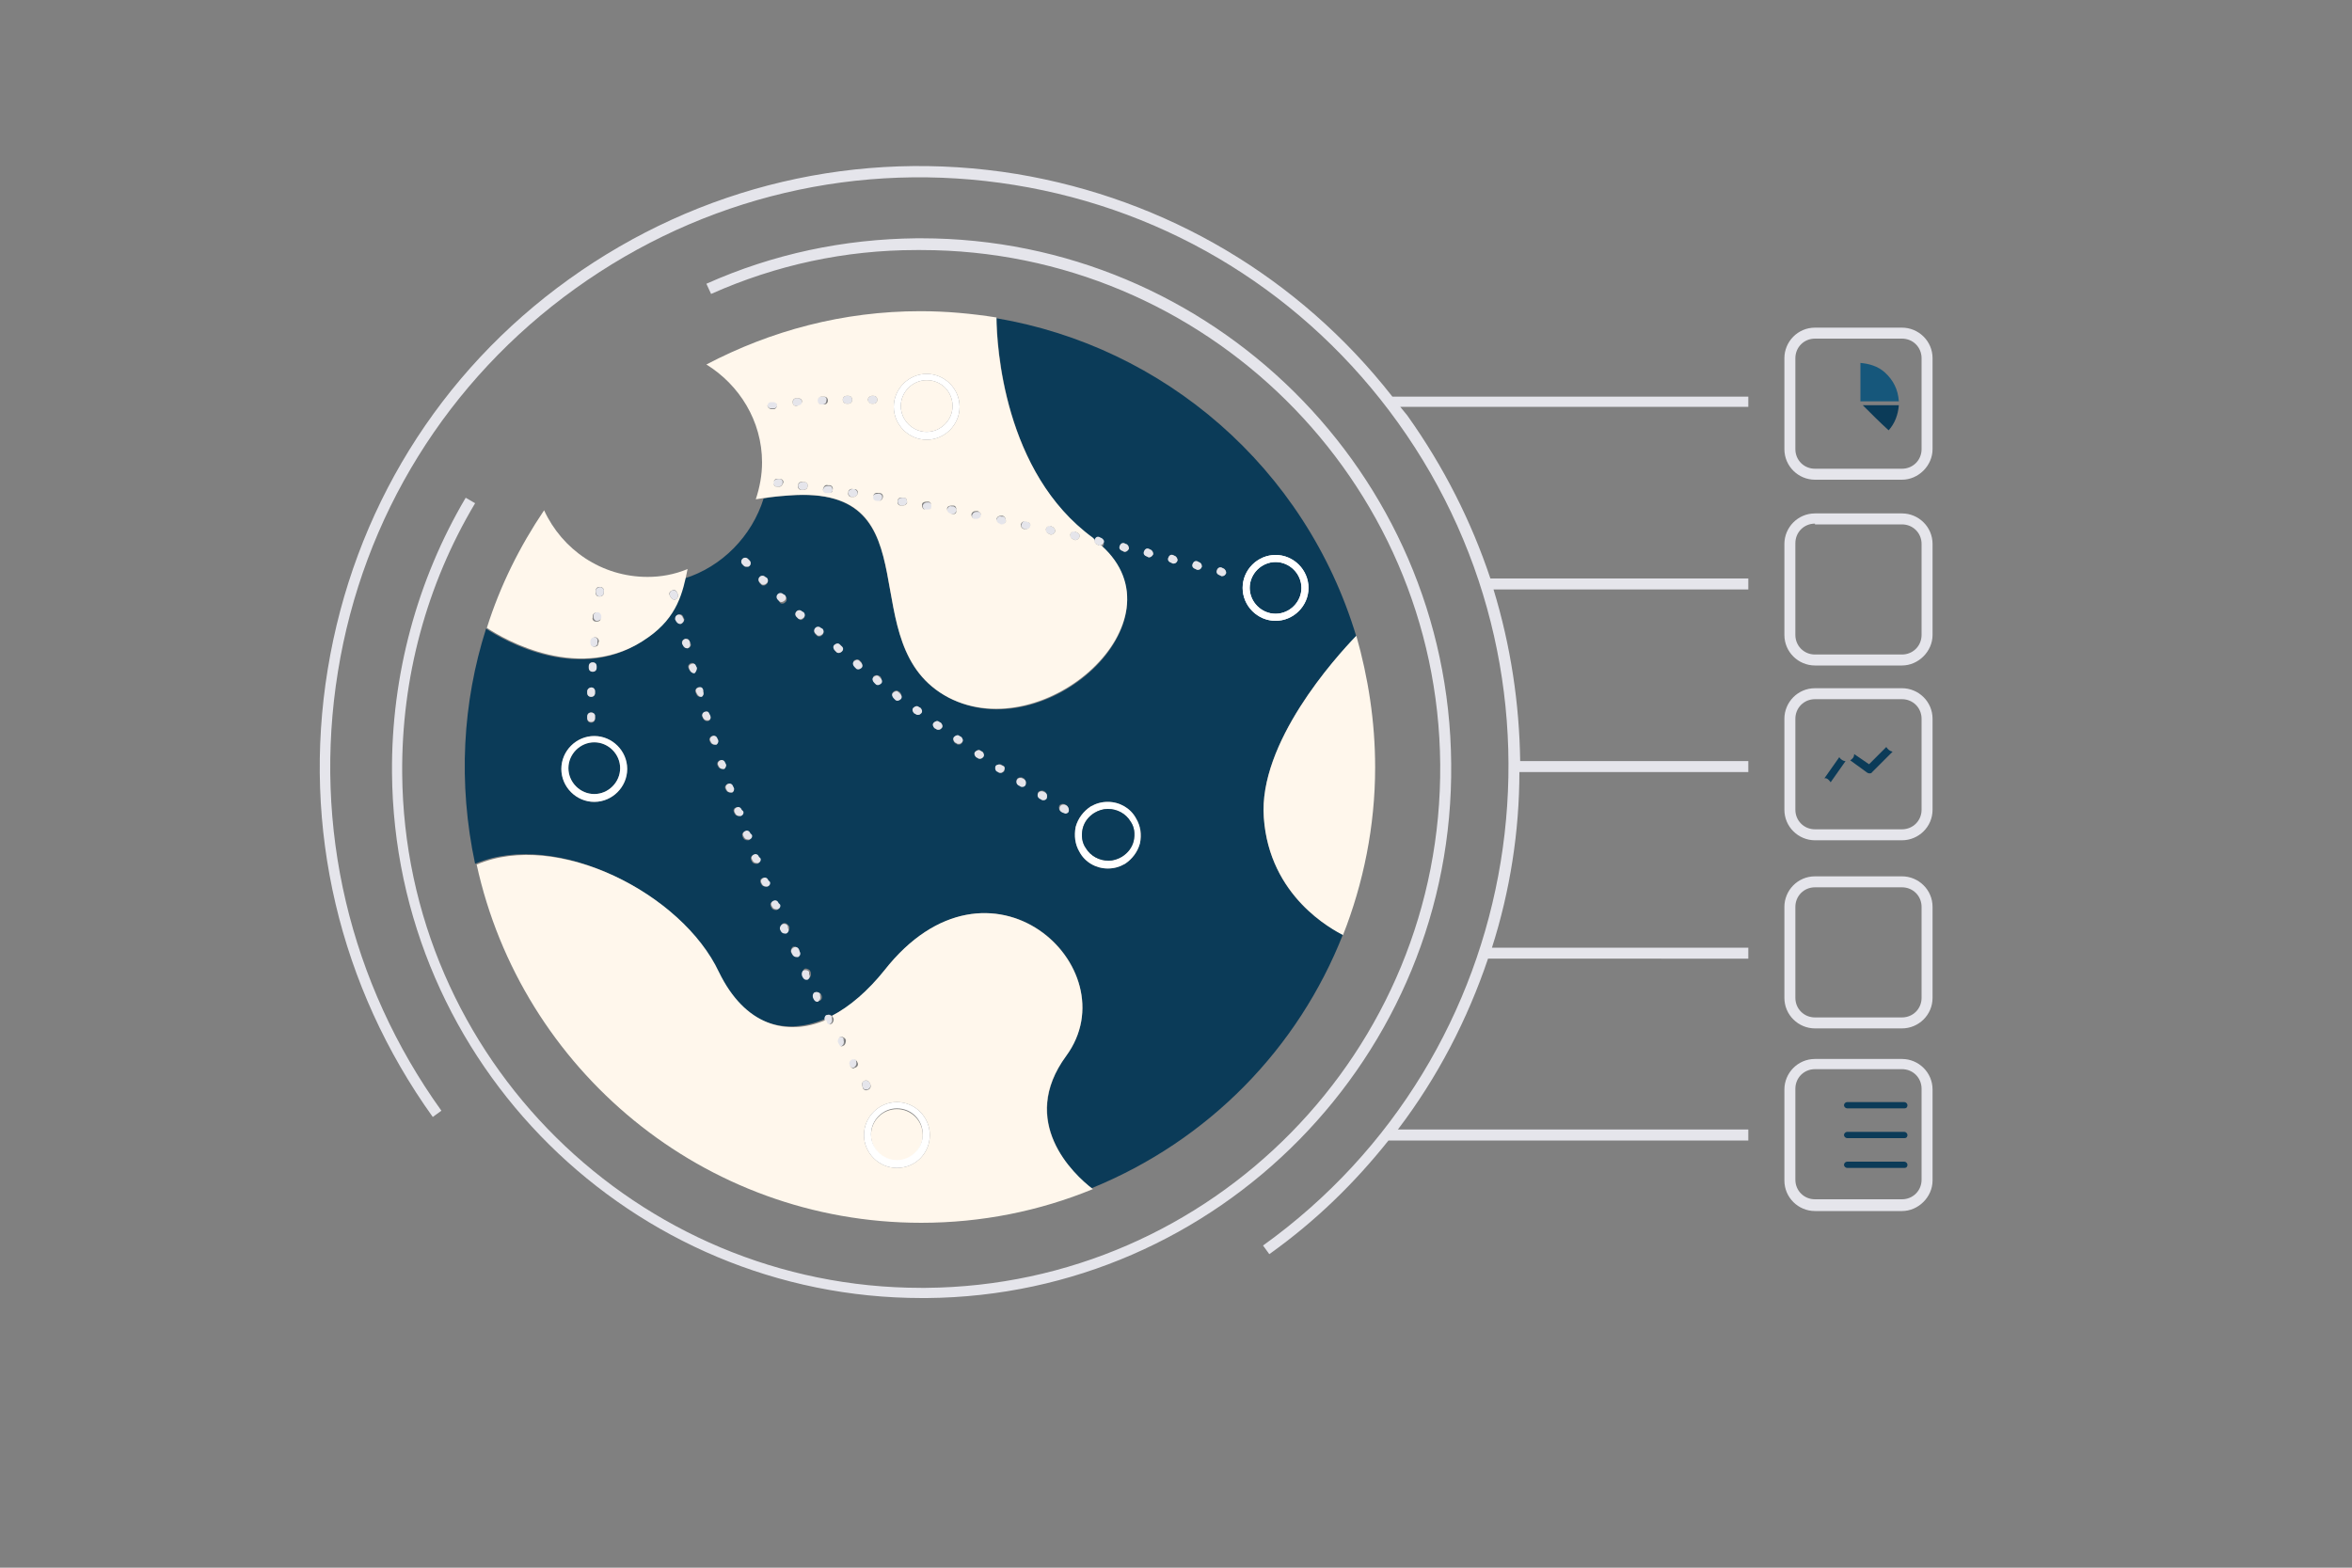 <?xml version="1.0" encoding="utf-8"?>
<!-- Generator: Adobe Illustrator 18.1.1, SVG Export Plug-In . SVG Version: 6.00 Build 0)  -->
<!DOCTYPE svg PUBLIC "-//W3C//DTD SVG 1.1//EN" "http://www.w3.org/Graphics/SVG/1.1/DTD/svg11.dtd">
<svg version="1.1" id="Validation_x5F_Check" xmlns="http://www.w3.org/2000/svg" xmlns:xlink="http://www.w3.org/1999/xlink"
	 x="0px" y="0px" width="300px" height="200px" viewBox="0 0 300 200" enable-background="new 0 0 300 200" xml:space="preserve">
<rect x="0" y="0" width="300" height="200" fill="#808080" stroke="none"/>
<path fill="#0B3B58" d="M161.2,104.3c-0.7-9.5,9-20.3,11.8-23.1c-6.5-21.6-24.6-37-45.9-40.6c0.1,3.5,0.9,19.7,12.4,28.2
	c0.1,0.1,0.1,0.1,0.2,0.2c0.1-0.2,0.3-0.3,0.5-0.3l0.2,0.1c0.3,0.1,0.4,0.3,0.4,0.6c0,0.2-0.1,0.3-0.3,0.3
	c10.7,9.6-7.2,25.8-19.5,19.3c-12.7-6.6-1.5-27.1-20.3-25.8c-1.2,0.1-2.3,0.2-3.3,0.4c-1.5,4.8-5.3,8.7-10.1,10.2
	c-0.6,2.6-1.5,5.3-4.8,7.6c-8.4,6.1-18.4,0.2-20.5-1.2c-3,9.4-3.6,19.7-1.4,30c10.3-4.4,26.2,3.7,30.9,13.7
	c3.2,6.8,8.5,8.3,13.7,6.1c0-0.2,0.1-0.4,0.3-0.5c0.2-0.1,0.4-0.1,0.6,0.1c2.4-1.2,4.7-3.2,6.7-5.8c13.5-17.1,31.4-0.3,23.2,10.9
	c-6.1,8.4,0.9,15.1,3.2,16.9c15-6.1,26.4-17.9,32.1-32.4C169.9,118.6,161.9,114.4,161.2,104.3z M75.1,85c0-0.3,0.2-0.5,0.5-0.5
	c0.3,0,0.5,0.2,0.5,0.5l0,0.2c0,0.3-0.2,0.5-0.5,0.5c0,0,0,0,0,0c-0.3,0-0.5-0.2-0.5-0.5L75.1,85z M74.9,88.2c0-0.3,0.3-0.5,0.5-0.5
	c0.3,0,0.5,0.2,0.5,0.5l0,0.2c0,0.3-0.2,0.5-0.5,0.5c0,0,0,0,0,0c-0.3,0-0.5-0.2-0.5-0.5L74.9,88.2z M75.4,90.9
	c0.3,0,0.5,0.2,0.5,0.5l0,0.3c0,0.3-0.2,0.5-0.5,0.5c0,0,0,0,0,0c-0.3,0-0.5-0.2-0.5-0.5l0-0.2C74.9,91.1,75.1,90.9,75.4,90.9z
	 M75.8,102.3c-2.3,0-4.2-1.9-4.2-4.2s1.9-4.2,4.2-4.2s4.2,1.9,4.2,4.2S78.1,102.3,75.8,102.3z M96.9,73.6c0.2-0.2,0.5-0.2,0.7,0
	l0.2,0.2c0.2,0.2,0.2,0.5,0,0.7c-0.1,0.1-0.2,0.2-0.4,0.2c-0.1,0-0.2,0-0.3-0.1l-0.2-0.2C96.7,74.1,96.7,73.8,96.9,73.6z M94.7,71.3
	c0.2-0.2,0.5-0.2,0.7,0l0.2,0.2c0.2,0.2,0.2,0.5,0,0.7c-0.1,0.1-0.2,0.1-0.3,0.1c-0.1,0-0.3,0-0.4-0.1L94.7,72
	C94.5,71.8,94.5,71.5,94.7,71.3z M86.9,79.6c0,0-0.1,0-0.1,0c-0.2,0-0.4-0.2-0.5-0.4L86.2,79c-0.1-0.3,0.1-0.5,0.4-0.6
	c0.3-0.1,0.5,0.1,0.6,0.4l0.1,0.2C87.3,79.2,87.1,79.5,86.9,79.6z M87.6,82.7c-0.2,0-0.4-0.1-0.5-0.4L87,82.1
	c-0.1-0.3,0.1-0.5,0.4-0.6c0.3-0.1,0.5,0.1,0.6,0.4l0.1,0.2c0.1,0.3-0.1,0.5-0.3,0.6C87.6,82.7,87.6,82.7,87.6,82.7z M88.5,85.8
	c0,0-0.1,0-0.1,0c-0.2,0-0.4-0.1-0.5-0.4l-0.1-0.2c-0.1-0.3,0.1-0.5,0.3-0.6c0.3-0.1,0.5,0.1,0.6,0.3l0.1,0.2
	C88.9,85.4,88.8,85.7,88.5,85.8z M89.4,88.9c0,0-0.1,0-0.1,0c-0.2,0-0.4-0.1-0.5-0.4l-0.1-0.2c-0.1-0.3,0.1-0.5,0.3-0.6
	c0.3-0.1,0.5,0.1,0.6,0.3l0.1,0.2C89.8,88.5,89.7,88.8,89.4,88.9z M90.3,92c0,0-0.1,0-0.1,0c-0.2,0-0.4-0.1-0.5-0.3l-0.1-0.2
	c-0.1-0.3,0.1-0.5,0.3-0.6c0.3-0.1,0.5,0.1,0.6,0.3l0.1,0.2C90.7,91.6,90.6,91.9,90.3,92z M91.3,95c-0.1,0-0.1,0-0.2,0
	c-0.2,0-0.4-0.1-0.5-0.3l-0.1-0.2c-0.1-0.3,0.1-0.5,0.3-0.6c0.3-0.1,0.5,0.1,0.6,0.3l0.1,0.2C91.7,94.7,91.5,94.9,91.3,95z
	 M92.3,98.1c-0.1,0-0.1,0-0.2,0c-0.2,0-0.4-0.1-0.5-0.3l-0.1-0.2c-0.1-0.3,0.1-0.5,0.3-0.6c0.3-0.1,0.5,0.1,0.6,0.3l0.1,0.2
	C92.7,97.7,92.5,98,92.3,98.1z M93.3,101.1c-0.1,0-0.1,0-0.2,0c-0.2,0-0.4-0.1-0.5-0.3l-0.1-0.2c-0.1-0.3,0.1-0.5,0.3-0.6
	c0.3-0.1,0.5,0.1,0.6,0.3l0.1,0.2C93.7,100.7,93.6,101,93.3,101.1z M94.4,104.1c-0.1,0-0.1,0-0.2,0c-0.2,0-0.4-0.1-0.5-0.3l-0.1-0.2
	c-0.1-0.3,0-0.5,0.3-0.6c0.3-0.1,0.5,0,0.6,0.3l0.1,0.2C94.8,103.8,94.6,104.1,94.4,104.1z M95.5,107.2c-0.1,0-0.1,0-0.2,0
	c-0.2,0-0.4-0.1-0.5-0.3l-0.1-0.2c-0.1-0.3,0-0.5,0.3-0.6c0.3-0.1,0.5,0,0.6,0.3l0.1,0.2C95.9,106.8,95.7,107.1,95.5,107.2z
	 M96.6,110.2c-0.1,0-0.1,0-0.2,0c-0.2,0-0.4-0.1-0.5-0.3l-0.1-0.2c-0.1-0.3,0-0.5,0.3-0.6c0.3-0.1,0.5,0,0.6,0.3l0.1,0.2
	C97,109.8,96.9,110.1,96.6,110.2z M97.8,113.1c-0.1,0-0.1,0-0.2,0c-0.2,0-0.4-0.1-0.5-0.3l-0.1-0.2c-0.1-0.3,0-0.5,0.3-0.6
	c0.3-0.1,0.5,0,0.6,0.3l0.1,0.2C98.2,112.7,98.1,113,97.8,113.1z M99.1,116.1c-0.1,0-0.1,0-0.2,0c-0.2,0-0.4-0.1-0.5-0.3l-0.1-0.2
	c-0.1-0.3,0-0.5,0.3-0.6c0.2-0.1,0.5,0,0.6,0.3l0.1,0.2C99.5,115.7,99.3,116,99.1,116.1z M99.3,76.6c-0.2-0.2-0.2-0.5,0-0.7
	c0.2-0.2,0.5-0.2,0.7,0l0.2,0.2c0.2,0.2,0.2,0.5,0,0.7c-0.1,0.1-0.2,0.2-0.4,0.2c-0.1,0-0.2,0-0.3-0.1L99.3,76.6z M100.4,119
	c-0.1,0-0.1,0-0.2,0c-0.2,0-0.4-0.1-0.5-0.3l-0.1-0.2c-0.1-0.2,0-0.5,0.3-0.7c0.2-0.1,0.5,0,0.7,0.3l0.1,0.2
	C100.7,118.6,100.6,118.9,100.4,119z M101.7,122c-0.1,0-0.1,0-0.2,0c-0.2,0-0.4-0.1-0.5-0.3l-0.1-0.2c-0.1-0.2,0-0.5,0.2-0.7
	c0.2-0.1,0.5,0,0.7,0.2l0.1,0.2C102.1,121.5,102,121.8,101.7,122z M101.8,78.9l-0.2-0.2c-0.2-0.2-0.2-0.5,0-0.7
	c0.2-0.2,0.5-0.2,0.7,0l0.2,0.2c0.2,0.2,0.2,0.5,0,0.7c-0.1,0.1-0.2,0.2-0.4,0.2C102,79,101.9,79,101.8,78.9z M103.1,124.8
	c-0.1,0-0.1,0-0.2,0c-0.2,0-0.4-0.1-0.4-0.3l-0.1-0.2c-0.1-0.2,0-0.5,0.2-0.7c0.2-0.1,0.5,0,0.7,0.2l0.1,0.2
	C103.5,124.4,103.4,124.7,103.1,124.8z M104.5,127.7c-0.1,0-0.1,0.1-0.2,0.1c-0.2,0-0.4-0.1-0.4-0.3l-0.1-0.2
	c-0.1-0.2,0-0.5,0.2-0.7c0.2-0.1,0.5,0,0.7,0.2l0.1,0.2C104.9,127.3,104.8,127.6,104.5,127.7z M104.9,81c-0.1,0.1-0.2,0.2-0.4,0.2
	c-0.1,0-0.2,0-0.3-0.1l-0.2-0.2c-0.2-0.2-0.2-0.5,0-0.7c0.2-0.2,0.5-0.2,0.7,0l0.2,0.2C105.1,80.5,105.1,80.8,104.9,81z M107.4,83.1
	c-0.1,0.1-0.2,0.2-0.4,0.2c-0.1,0-0.2,0-0.3-0.1l-0.2-0.2c-0.2-0.2-0.2-0.5-0.1-0.7c0.2-0.2,0.5-0.2,0.7-0.1l0.2,0.2
	C107.5,82.6,107.5,82.9,107.4,83.1z M109.9,85.1c-0.1,0.1-0.2,0.2-0.4,0.2c-0.1,0-0.2,0-0.3-0.1L109,85c-0.2-0.2-0.2-0.5-0.1-0.7
	c0.2-0.2,0.5-0.2,0.7-0.1l0.2,0.2C110,84.6,110,84.9,109.9,85.1z M112.4,87.1c-0.1,0.1-0.2,0.2-0.4,0.2c-0.1,0-0.2,0-0.3-0.1
	l-0.2-0.2c-0.2-0.2-0.2-0.5-0.1-0.7c0.2-0.2,0.5-0.2,0.7-0.1l0.2,0.1C112.5,86.6,112.5,86.9,112.4,87.1z M114.9,89.1
	c-0.1,0.1-0.2,0.2-0.4,0.2c-0.1,0-0.2,0-0.3-0.1L114,89c-0.2-0.2-0.3-0.5-0.1-0.7c0.2-0.2,0.5-0.3,0.7-0.1l0.2,0.1
	C115,88.6,115.1,88.9,114.9,89.1z M117.5,91c-0.1,0.1-0.2,0.2-0.4,0.2c-0.1,0-0.2,0-0.3-0.1l-0.2-0.1c-0.2-0.2-0.3-0.5-0.1-0.7
	c0.2-0.2,0.5-0.3,0.7-0.1l0.2,0.1C117.6,90.5,117.7,90.8,117.5,91z M120.1,92.9c-0.1,0.1-0.2,0.2-0.4,0.2c-0.1,0-0.2,0-0.3-0.1
	l-0.2-0.1c-0.2-0.2-0.3-0.5-0.1-0.7s0.5-0.3,0.7-0.1l0.2,0.1C120.2,92.4,120.3,92.7,120.1,92.9z M122.7,94.8
	c-0.1,0.1-0.2,0.2-0.4,0.2c-0.1,0-0.2,0-0.3-0.1l-0.2-0.1c-0.2-0.2-0.3-0.5-0.1-0.7c0.2-0.2,0.5-0.3,0.7-0.1l0.2,0.1
	C122.8,94.2,122.9,94.5,122.7,94.8z M125.4,96.6c-0.1,0.1-0.3,0.2-0.4,0.2c-0.1,0-0.2,0-0.3-0.1l-0.2-0.1c-0.2-0.2-0.3-0.5-0.1-0.7
	c0.2-0.2,0.5-0.3,0.7-0.1l0.2,0.1C125.5,96,125.5,96.4,125.4,96.6z M128.1,98.4c-0.1,0.1-0.3,0.2-0.4,0.2c-0.1,0-0.2,0-0.3-0.1
	l-0.2-0.1c-0.2-0.2-0.3-0.5-0.1-0.7c0.2-0.2,0.5-0.3,0.7-0.1l0.2,0.1C128.2,97.8,128.2,98.1,128.1,98.4z M130.8,100.1
	c-0.1,0.1-0.3,0.2-0.4,0.2c-0.1,0-0.2,0-0.3-0.1l-0.2-0.1c-0.2-0.1-0.3-0.4-0.2-0.7c0.1-0.2,0.5-0.3,0.7-0.2l0.2,0.1
	C130.9,99.6,130.9,99.9,130.8,100.1z M133.5,101.8c-0.1,0.2-0.3,0.2-0.4,0.2c-0.1,0-0.2,0-0.3-0.1l-0.2-0.1
	c-0.2-0.1-0.3-0.4-0.2-0.7c0.1-0.2,0.5-0.3,0.7-0.2l0.2,0.1C133.6,101.3,133.6,101.6,133.5,101.8z M143.5,70.4c0,0-0.1,0-0.1,0
	l-0.2-0.1c-0.3-0.1-0.4-0.3-0.4-0.6c0.1-0.3,0.3-0.4,0.6-0.4l0.2,0.1c0.3,0.1,0.4,0.3,0.4,0.6C143.9,70.2,143.7,70.4,143.5,70.4z
	 M136.2,103.5c-0.1,0.2-0.3,0.2-0.4,0.2c-0.1,0-0.2,0-0.3-0.1l-0.2-0.1c-0.2-0.1-0.3-0.4-0.2-0.7c0.1-0.2,0.4-0.3,0.7-0.2l0.2,0.1
	C136.3,103,136.4,103.3,136.2,103.5z M145.4,107.6c-0.3,1.1-1,2-1.9,2.6c-0.7,0.4-1.4,0.6-2.2,0.6c-1.5,0-2.9-0.8-3.6-2.1
	c-0.6-1-0.7-2.1-0.5-3.2c0.3-1.1,1-2,1.9-2.6c0.7-0.4,1.4-0.6,2.2-0.6c1.5,0,2.9,0.8,3.6,2.1C145.5,105.4,145.7,106.5,145.4,107.6z
	 M147.1,70.7c-0.1,0.2-0.3,0.4-0.5,0.4c0,0-0.1,0-0.1,0l-0.2-0.1c-0.3-0.1-0.4-0.3-0.4-0.6c0.1-0.3,0.3-0.4,0.6-0.4l0.2,0.1
	C147,70.2,147.1,70.5,147.1,70.7z M150.2,71.5c-0.1,0.2-0.3,0.4-0.5,0.4c0,0-0.1,0-0.1,0l-0.2-0.1c-0.3-0.1-0.4-0.3-0.4-0.6
	c0.1-0.3,0.3-0.4,0.6-0.4l0.2,0.1C150.1,71,150.2,71.3,150.2,71.5z M153.3,72.3c-0.1,0.2-0.3,0.4-0.5,0.4c0,0-0.1,0-0.1,0l-0.2-0.1
	c-0.3-0.1-0.4-0.3-0.4-0.6c0.1-0.3,0.3-0.4,0.6-0.4l0.2,0.1C153.2,71.8,153.3,72,153.3,72.3z M156.4,73.1c-0.1,0.2-0.3,0.4-0.5,0.4
	c0,0-0.1,0-0.1,0l-0.2-0.1c-0.3-0.1-0.4-0.3-0.4-0.6s0.3-0.4,0.6-0.4l0.2,0.1C156.3,72.6,156.4,72.9,156.4,73.1z"/>
<path fill="#FFF7EC" d="M82.6,73.6c-5.9,0-10.9-3.5-13.2-8.5c-3.1,4.6-5.6,9.6-7.3,15c2.1,1.4,12.1,7.3,20.6,1.2
	c3.7-2.6,4.4-5.7,5-8.7C86,73.3,84.3,73.6,82.6,73.6z M76.3,82.1c0,0.3-0.2,0.4-0.5,0.4c0,0,0,0,0,0c-0.3,0-0.5-0.3-0.4-0.5l0-0.2
	c0-0.3,0.3-0.5,0.5-0.5c0.3,0,0.5,0.3,0.5,0.5L76.3,82.1z M76.6,78.9c0,0.3-0.2,0.4-0.5,0.4c0,0,0,0-0.1,0c-0.3,0-0.5-0.3-0.4-0.5
	l0-0.2c0-0.3,0.3-0.5,0.5-0.4c0.3,0,0.5,0.3,0.4,0.5L76.6,78.9z M77,75.7c0,0.2-0.2,0.4-0.5,0.4c0,0,0,0-0.1,0
	c-0.3,0-0.5-0.3-0.4-0.6l0-0.2c0-0.3,0.3-0.5,0.6-0.4c0.3,0,0.5,0.3,0.4,0.6L77,75.7z M86.1,76.5c0,0-0.1,0-0.1,0
	c-0.2,0-0.4-0.2-0.5-0.4l-0.1-0.2c-0.1-0.3,0.1-0.5,0.4-0.6c0.3-0.1,0.5,0.1,0.6,0.4l0.1,0.2C86.5,76.1,86.4,76.4,86.1,76.5z"/>
<path fill="#0B3B58" d="M75.8,94.7c-1.8,0-3.3,1.5-3.3,3.3s1.5,3.3,3.3,3.3s3.3-1.5,3.3-3.3S77.6,94.7,75.8,94.7z"/>
<path fill="#FFF7EC" d="M173,81.1c-2.7,2.8-12.5,13.7-11.8,23.2c0.7,10.1,8.8,14.3,10.1,15c2.6-6.6,4.1-13.9,4.1-21.4
	C175.4,92,174.5,86.4,173,81.1z"/>
<path fill="#E5E5EB" d="M242.6,84.9h-11.1c-2.1,0-3.9-1.7-3.9-3.9V69.4c0-2.1,1.7-3.9,3.9-3.9h11.1c2.1,0,3.9,1.7,3.9,3.9V81
	C246.5,83.1,244.7,84.9,242.6,84.9z M231.5,66.8c-1.4,0-2.5,1.1-2.5,2.5V81c0,1.4,1.1,2.5,2.5,2.5h11.1c1.4,0,2.5-1.1,2.5-2.5V69.4
	c0-1.4-1.1-2.5-2.5-2.5H231.5z"/>
<path fill="#E5E5EB" d="M242.6,131.2h-11.1c-2.1,0-3.9-1.7-3.9-3.9v-11.6c0-2.1,1.7-3.9,3.9-3.9h11.1c2.1,0,3.9,1.7,3.9,3.9v11.6
	C246.5,129.5,244.7,131.2,242.6,131.2z M231.5,113.2c-1.4,0-2.5,1.1-2.5,2.5v11.6c0,1.4,1.1,2.5,2.5,2.5h11.1c1.4,0,2.5-1.1,2.5-2.5
	v-11.6c0-1.4-1.1-2.5-2.5-2.5H231.5z"/>
<path fill="#E5E5EB" d="M242.6,61.2h-11.1c-2.1,0-3.9-1.7-3.9-3.9V45.7c0-2.1,1.7-3.9,3.9-3.9h11.1c2.1,0,3.9,1.7,3.9,3.9v11.6
	C246.5,59.4,244.7,61.2,242.6,61.2z M231.5,43.2c-1.4,0-2.5,1.1-2.5,2.5v11.6c0,1.4,1.1,2.5,2.5,2.5h11.1c1.4,0,2.5-1.1,2.5-2.5
	V45.7c0-1.4-1.1-2.5-2.5-2.5H231.5z"/>
<path fill="#16577B" d="M242.2,51.2c-1.7,0-3.3,0-4.9,0c0-1.6,0-3.3,0-4.9c1.1,0.1,2.2,0.4,3.1,1.2
	C241.5,48.5,242.1,49.7,242.2,51.2z"/>
<path fill="#0B3B58" d="M237.6,51.7c1.5,0,3,0,4.6,0c-0.1,1.2-0.5,2.3-1.3,3.2C239.8,53.9,238.7,52.8,237.6,51.7z"/>
<path fill="#E5E5EB" d="M242.6,107.2h-11.1c-2.1,0-3.9-1.7-3.9-3.9V91.7c0-2.1,1.7-3.9,3.9-3.9h11.1c2.1,0,3.9,1.7,3.9,3.9v11.6
	C246.5,105.5,244.7,107.2,242.6,107.2z M231.5,89.2c-1.4,0-2.5,1.1-2.5,2.5v11.6c0,1.4,1.1,2.5,2.5,2.5h11.1c1.4,0,2.5-1.1,2.5-2.5
	V91.7c0-1.4-1.1-2.5-2.5-2.5H231.5z"/>
<path fill="#0B3B58" d="M240.6,95.3l-2.2,2.2l-1.9-1.3c0,0.4-0.2,0.6-0.5,0.8l2.2,1.6c0.2,0.1,0.5,0.1,0.6-0.1l2.6-2.6
	C241,95.8,240.8,95.6,240.6,95.3z"/>
<path fill="#E5E5EB" d="M223,50.6h-45.4c-11.9-15.2-28.8-25.2-47.9-28.4c-20.2-3.3-40.5,1.5-57.1,13.4S45.1,65.2,41.8,85.4
	c-3.3,20.2,1.5,40.5,13.4,57.1l1.1-0.8c-11.7-16.3-16.4-36.2-13.2-56s14-37.2,30.3-48.9c16.3-11.7,36.2-16.4,56-13.2
	s37.2,14,48.9,30.3c24.2,33.7,16.5,80.8-17.2,105l0.8,1.1c5.9-4.2,10.9-9.1,15.2-14.5H223v-1.4h-44.7c5.1-6.7,8.9-14.1,11.5-21.8
	H223v-1.4h-32.7c2.3-7.2,3.5-14.8,3.5-22.4H223v-1.4h-29.1c-0.1-7.3-1.2-14.7-3.4-21.9H223v-1.4h-32.9c-2.4-7.2-5.9-14.2-10.6-20.8
	c-0.3-0.4-0.6-0.7-0.9-1.1H223V50.6z"/>
<path fill="#E5E5EB" d="M185.1,97.4c-0.3-37.1-30.6-67-67.6-67c-0.2,0-0.4,0-0.6,0c-9.3,0.1-18.3,2-26.8,5.8l0.6,1.3
	c8.3-3.7,17.1-5.6,26.2-5.6c0.2,0,0.4,0,0.6,0c36.2,0,65.9,29.3,66.2,65.6c0.3,36.5-29.1,66.5-65.6,66.8c-0.2,0-0.4,0-0.6,0
	c-36.2,0-65.9-29.3-66.2-65.6c-0.1-12.2,3.1-24.1,9.3-34.5l-1.2-0.7C53.2,74,49.9,86.2,50,98.6c0.3,37.1,30.6,67,67.6,67
	c0.2,0,0.4,0,0.6,0C155.4,165.3,185.5,134.7,185.1,97.4z"/>
<path fill="#E5E5EB" d="M242.6,154.5h-11.1c-2.1,0-3.9-1.7-3.9-3.9v-11.6c0-2.1,1.7-3.9,3.9-3.9h11.1c2.1,0,3.9,1.7,3.9,3.9v11.6
	C246.5,152.7,244.7,154.5,242.6,154.5z M231.5,136.4c-1.4,0-2.5,1.1-2.5,2.5v11.6c0,1.4,1.1,2.5,2.5,2.5h11.1c1.4,0,2.5-1.1,2.5-2.5
	v-11.6c0-1.4-1.1-2.5-2.5-2.5H231.5z"/>
<path fill="#0B3B58" d="M242.9,145.2h-7.3c-0.2,0-0.4-0.2-0.4-0.4s0.2-0.4,0.4-0.4h7.3c0.2,0,0.4,0.2,0.4,0.4
	S243.2,145.2,242.9,145.2z"/>
<path fill="#0B3B58" d="M242.9,141.4h-7.3c-0.2,0-0.4-0.2-0.4-0.4s0.2-0.4,0.4-0.4h7.3c0.2,0,0.4,0.2,0.4,0.4
	S243.2,141.4,242.9,141.4z"/>
<path fill="#0B3B58" d="M242.9,149h-7.3c-0.2,0-0.4-0.2-0.4-0.4s0.2-0.4,0.4-0.4h7.3c0.2,0,0.4,0.2,0.4,0.4S243.2,149,242.9,149z"/>
<path fill="#FFFFFF" d="M162.7,79.2c-2.3,0-4.2-1.9-4.2-4.2s1.9-4.2,4.2-4.2s4.2,1.9,4.2,4.2S165,79.2,162.7,79.2z M162.7,71.7
	c-1.8,0-3.3,1.5-3.3,3.3s1.5,3.3,3.3,3.3s3.3-1.5,3.3-3.3S164.5,71.7,162.7,71.7z"/>
<path fill="#0B3B58" d="M233.5,99.8l1.9-2.7c-0.3,0-0.6-0.2-0.8-0.5l-1.9,2.7C233,99.2,233.3,99.5,233.5,99.8z"/>
<path fill="#E5E5EB" d="M75.6,84.5c-0.3,0-0.5,0.2-0.5,0.5l0,0.2c0,0.3,0.2,0.5,0.5,0.5c0,0,0,0,0,0c0.3,0,0.5-0.2,0.5-0.5l0-0.2
	C76.1,84.7,75.9,84.5,75.6,84.5z"/>
<path fill="#E5E5EB" d="M75.4,87.7c-0.2,0-0.5,0.2-0.5,0.5l0,0.2c0,0.3,0.2,0.5,0.5,0.5c0,0,0,0,0,0c0.3,0,0.5-0.2,0.5-0.5l0-0.2
	C75.9,87.9,75.7,87.7,75.4,87.7z"/>
<path fill="#E5E5EB" d="M75.4,90.9c-0.3,0-0.5,0.2-0.5,0.5l0,0.2c0,0.3,0.2,0.5,0.5,0.5c0,0,0,0,0,0c0.3,0,0.5-0.2,0.5-0.5l0-0.3
	C75.9,91.1,75.7,90.9,75.4,90.9z"/>
<path fill="#E5E5EB" d="M75.8,81.3c-0.2,0-0.5,0.2-0.5,0.5l0,0.2c0,0.3,0.2,0.5,0.4,0.5c0,0,0,0,0,0c0.3,0,0.5-0.2,0.5-0.4l0-0.3
	C76.3,81.6,76.1,81.3,75.8,81.3z"/>
<path fill="#E5E5EB" d="M76.6,74.9c-0.3,0-0.5,0.1-0.6,0.4l0,0.2c0,0.3,0.1,0.5,0.4,0.6c0,0,0,0,0.1,0c0.2,0,0.5-0.2,0.5-0.4l0-0.2
	C77.1,75.2,76.9,75,76.6,74.9z"/>
<path fill="#E5E5EB" d="M76.2,78.1c-0.3,0-0.5,0.2-0.5,0.4l0,0.2c0,0.3,0.2,0.5,0.4,0.5c0,0,0,0,0.1,0c0.2,0,0.5-0.2,0.5-0.4l0-0.2
	C76.7,78.4,76.5,78.1,76.2,78.1z"/>
<path fill="#E5E5EB" d="M86.5,75.9l-0.1-0.2c-0.1-0.3-0.3-0.4-0.6-0.4c-0.3,0.1-0.4,0.3-0.4,0.6l0.1,0.2c0.1,0.2,0.3,0.4,0.5,0.4
	c0,0,0.1,0,0.1,0C86.4,76.4,86.5,76.1,86.5,75.9z"/>
<path fill="#E5E5EB" d="M87.2,79l-0.1-0.2c-0.1-0.3-0.3-0.4-0.6-0.4c-0.3,0.1-0.4,0.3-0.4,0.6l0.1,0.2c0.1,0.2,0.3,0.4,0.5,0.4
	c0,0,0.1,0,0.1,0C87.1,79.5,87.3,79.2,87.2,79z"/>
<path fill="#E5E5EB" d="M88,82.1L88,81.9c-0.1-0.3-0.3-0.4-0.6-0.4c-0.3,0.1-0.4,0.3-0.4,0.6l0.1,0.2c0.1,0.2,0.3,0.4,0.5,0.4
	c0,0,0.1,0,0.1,0C88,82.6,88.1,82.3,88,82.1z"/>
<path fill="#E5E5EB" d="M88.9,85.2l-0.1-0.2c-0.1-0.3-0.3-0.4-0.6-0.3c-0.3,0.1-0.4,0.3-0.3,0.6l0.1,0.2c0.1,0.2,0.3,0.4,0.5,0.4
	c0,0,0.1,0,0.1,0C88.8,85.7,88.9,85.4,88.9,85.2z"/>
<path fill="#E5E5EB" d="M89.7,88.3L89.7,88c-0.1-0.3-0.3-0.4-0.6-0.3c-0.3,0.1-0.4,0.3-0.3,0.6l0.1,0.2c0.1,0.2,0.3,0.4,0.5,0.4
	c0,0,0.1,0,0.1,0C89.7,88.8,89.8,88.5,89.7,88.3z"/>
<path fill="#E5E5EB" d="M90.6,91.3l-0.1-0.2c-0.1-0.3-0.3-0.4-0.6-0.3c-0.3,0.1-0.4,0.4-0.3,0.6l0.1,0.2c0.1,0.2,0.3,0.3,0.5,0.3
	c0,0,0.1,0,0.1,0C90.6,91.9,90.7,91.6,90.6,91.3z"/>
<path fill="#E5E5EB" d="M91.6,94.4l-0.1-0.2c-0.1-0.3-0.4-0.4-0.6-0.3c-0.3,0.1-0.4,0.4-0.3,0.6l0.1,0.2c0.1,0.2,0.3,0.3,0.5,0.3
	c0,0,0.1,0,0.2,0C91.5,94.9,91.7,94.7,91.6,94.4z"/>
<path fill="#E5E5EB" d="M92.6,97.5l-0.1-0.2c-0.1-0.3-0.4-0.4-0.6-0.3c-0.3,0.1-0.4,0.4-0.3,0.6l0.1,0.2c0.1,0.2,0.3,0.3,0.5,0.3
	c0.1,0,0.1,0,0.2,0C92.5,98,92.7,97.7,92.6,97.5z"/>
<path fill="#E5E5EB" d="M93.6,100.5l-0.1-0.2c-0.1-0.3-0.4-0.4-0.6-0.3c-0.3,0.1-0.4,0.4-0.3,0.6l0.1,0.2c0.1,0.2,0.3,0.3,0.5,0.3
	c0.1,0,0.1,0,0.2,0C93.6,101,93.7,100.7,93.6,100.5z"/>
<path fill="#E5E5EB" d="M94.6,103.3c-0.1-0.3-0.4-0.4-0.6-0.3c-0.3,0.1-0.4,0.4-0.3,0.6l0.1,0.2c0.1,0.2,0.3,0.3,0.5,0.3
	c0.1,0,0.1,0,0.2,0c0.3-0.1,0.4-0.4,0.3-0.6L94.6,103.3z"/>
<path fill="#E5E5EB" d="M95.7,106.3c-0.1-0.3-0.4-0.4-0.6-0.3c-0.3,0.1-0.4,0.4-0.3,0.6l0.1,0.2c0.1,0.2,0.3,0.3,0.5,0.3
	c0.1,0,0.1,0,0.2,0c0.3-0.1,0.4-0.4,0.3-0.6L95.7,106.3z"/>
<path fill="#E5E5EB" d="M96.8,109.3c-0.1-0.3-0.4-0.4-0.6-0.3c-0.3,0.1-0.4,0.4-0.3,0.6l0.1,0.2c0.1,0.2,0.3,0.3,0.5,0.3
	c0.1,0,0.1,0,0.2,0c0.3-0.1,0.4-0.4,0.3-0.6L96.8,109.3z"/>
<path fill="#E5E5EB" d="M98,112.3c-0.1-0.3-0.4-0.4-0.6-0.3c-0.3,0.1-0.4,0.4-0.3,0.6l0.1,0.2c0.1,0.2,0.3,0.3,0.5,0.3
	c0.1,0,0.1,0,0.2,0c0.3-0.1,0.4-0.4,0.3-0.6L98,112.3z"/>
<path fill="#E5E5EB" d="M99.3,115.2c-0.1-0.3-0.4-0.4-0.6-0.3c-0.3,0.1-0.4,0.4-0.3,0.6l0.1,0.2c0.1,0.2,0.3,0.3,0.5,0.3
	c0.1,0,0.1,0,0.2,0c0.3-0.1,0.4-0.4,0.3-0.6L99.3,115.2z"/>
<path fill="#E5E5EB" d="M100.5,118.2c-0.1-0.3-0.4-0.4-0.7-0.3c-0.2,0.1-0.4,0.4-0.3,0.7l0.1,0.2c0.1,0.2,0.3,0.3,0.5,0.3
	c0.1,0,0.1,0,0.2,0c0.2-0.1,0.4-0.4,0.2-0.7L100.5,118.2z"/>
<path fill="#E5E5EB" d="M101.9,121.1c-0.1-0.2-0.4-0.4-0.7-0.2c-0.2,0.1-0.4,0.4-0.2,0.7l0.1,0.2c0.1,0.2,0.3,0.3,0.5,0.3
	c0.1,0,0.1,0,0.2,0c0.2-0.1,0.4-0.4,0.2-0.7L101.9,121.1z"/>
<path fill="#E5E5EB" d="M103.2,124c-0.1-0.2-0.4-0.3-0.7-0.2c-0.2,0.1-0.3,0.4-0.2,0.7l0.1,0.2c0.1,0.2,0.3,0.3,0.4,0.3
	c0.1,0,0.1,0,0.2,0c0.2-0.1,0.4-0.4,0.2-0.7L103.2,124z"/>
<path fill="#E5E5EB" d="M104.6,126.8c-0.1-0.2-0.4-0.3-0.7-0.2c-0.2,0.1-0.3,0.4-0.2,0.7l0.1,0.2c0.1,0.2,0.3,0.3,0.4,0.3
	c0.1,0,0.2,0,0.2-0.1c0.2-0.1,0.3-0.4,0.2-0.7L104.6,126.8z"/>
<path fill="#E5E5EB" d="M106.1,129.7c-0.1-0.2-0.4-0.3-0.7-0.2c-0.2,0.1-0.3,0.4-0.2,0.7l0.1,0.2c0.1,0.2,0.3,0.3,0.4,0.3
	c0.1,0,0.2,0,0.2-0.1c0.2-0.1,0.3-0.4,0.2-0.7L106.1,129.7z"/>
<path fill="#E5E5EB" d="M107.6,132.5c-0.1-0.2-0.4-0.3-0.7-0.2c-0.2,0.1-0.3,0.4-0.2,0.7l0.1,0.2c0.1,0.2,0.3,0.3,0.4,0.3
	c0.1,0,0.2,0,0.2-0.1c0.2-0.1,0.3-0.4,0.2-0.7L107.6,132.5z"/>
<path fill="#E5E5EB" d="M109.2,135.3c-0.1-0.2-0.4-0.3-0.7-0.2c-0.2,0.1-0.3,0.4-0.2,0.7l0.1,0.2c0.1,0.2,0.3,0.2,0.4,0.2
	c0.1,0,0.2,0,0.2-0.1c0.2-0.1,0.3-0.4,0.2-0.7L109.2,135.3z"/>
<path fill="#E5E5EB" d="M111,138.3l-0.1-0.2c-0.1-0.2-0.4-0.3-0.7-0.2c-0.2,0.1-0.3,0.4-0.2,0.7l0.1,0.2c0.1,0.2,0.3,0.2,0.4,0.2
	c0.1,0,0.2,0,0.3-0.1C111,138.8,111.1,138.5,111,138.3z"/>
<path fill="#FFF7EC" d="M136,134.7c8.2-11.2-9.8-28-23.2-10.9c-2.1,2.6-4.4,4.6-6.7,5.8c0,0,0.1,0.1,0.1,0.1l0.1,0.2
	c0.1,0.2,0,0.5-0.2,0.7c-0.1,0-0.2,0.1-0.2,0.1c-0.2,0-0.4-0.1-0.4-0.3l-0.1-0.2c0,0,0-0.1,0-0.1c-5.1,2.2-10.4,0.7-13.7-6.1
	c-4.7-10-20.6-18.1-30.9-13.7c5.7,26.1,28.9,45.7,56.7,45.7c7.7,0,15.1-1.5,21.9-4.3C136.9,149.8,129.8,143.1,136,134.7z
	 M107.6,133.4c-0.1,0-0.2,0.1-0.2,0.1c-0.2,0-0.3-0.1-0.4-0.3l-0.1-0.2c-0.1-0.2,0-0.5,0.2-0.7c0.2-0.1,0.5,0,0.7,0.2l0.1,0.2
	C107.9,133,107.8,133.3,107.6,133.4z M109.1,136.2c-0.1,0-0.2,0.1-0.2,0.1c-0.2,0-0.3-0.1-0.4-0.2l-0.1-0.2
	c-0.1-0.2-0.1-0.5,0.2-0.7c0.2-0.1,0.5-0.1,0.7,0.2l0.1,0.2C109.5,135.8,109.4,136.1,109.1,136.2z M110,138.6
	c-0.1-0.2-0.1-0.5,0.2-0.7c0.2-0.1,0.5-0.1,0.7,0.2l0.1,0.2c0.1,0.2,0.1,0.5-0.2,0.7c-0.1,0-0.2,0.1-0.3,0.1c-0.2,0-0.3-0.1-0.4-0.2
	L110,138.6z M114.4,149c-2.3,0-4.2-1.9-4.2-4.2s1.9-4.2,4.2-4.2s4.2,1.9,4.2,4.2S116.8,149,114.4,149z"/>
<circle fill="#FFF7EC" cx="114.4" cy="144.8" r="3.3"/>
<path fill="#FFFFFF" d="M75.8,102.3c-2.3,0-4.2-1.9-4.2-4.2s1.9-4.2,4.2-4.2s4.2,1.9,4.2,4.2S78.1,102.3,75.8,102.3z M75.8,94.7
	c-1.8,0-3.3,1.5-3.3,3.3s1.5,3.3,3.3,3.3s3.3-1.5,3.3-3.3S77.6,94.7,75.8,94.7z"/>
<path fill="#FFFFFF" d="M114.4,149c-2.3,0-4.2-1.9-4.2-4.2s1.9-4.2,4.2-4.2s4.2,1.9,4.2,4.2S116.8,149,114.4,149z M114.4,141.4
	c-1.8,0-3.3,1.5-3.3,3.3s1.5,3.3,3.3,3.3s3.3-1.5,3.3-3.3S116.3,141.4,114.4,141.4z"/>
<path fill="#E5E5EB" d="M109.6,84.3c-0.2-0.2-0.5-0.1-0.7,0.1c-0.2,0.2-0.1,0.5,0.1,0.7l0.2,0.2c0.1,0.1,0.2,0.1,0.3,0.1
	c0.1,0,0.3-0.1,0.4-0.2c0.2-0.2,0.1-0.5-0.1-0.7L109.6,84.3z"/>
<path fill="#E5E5EB" d="M102.3,78c-0.2-0.2-0.5-0.2-0.7,0c-0.2,0.2-0.2,0.5,0,0.7l0.2,0.2c0.1,0.1,0.2,0.1,0.3,0.1
	c0.1,0,0.3-0.1,0.4-0.2c0.2-0.2,0.2-0.5,0-0.7L102.3,78z"/>
<path fill="#E5E5EB" d="M104.7,80.1c-0.2-0.2-0.5-0.2-0.7,0c-0.2,0.2-0.2,0.5,0,0.7l0.2,0.2c0.1,0.1,0.2,0.1,0.3,0.1
	c0.1,0,0.3-0.1,0.4-0.2c0.2-0.2,0.2-0.5,0-0.7L104.7,80.1z"/>
<path fill="#E5E5EB" d="M107.1,82.2c-0.2-0.2-0.5-0.1-0.7,0.1c-0.2,0.2-0.1,0.5,0.1,0.7l0.2,0.2c0.1,0.1,0.2,0.1,0.3,0.1
	c0.1,0,0.3-0.1,0.4-0.2c0.2-0.2,0.2-0.5-0.1-0.7L107.1,82.2z"/>
<path fill="#E5E5EB" d="M95.4,71.3c-0.2-0.2-0.5-0.2-0.7,0c-0.2,0.2-0.2,0.5,0,0.7l0.2,0.2c0.1,0.1,0.2,0.1,0.4,0.1
	c0.1,0,0.2,0,0.3-0.1c0.2-0.2,0.2-0.5,0-0.7L95.4,71.3z"/>
<path fill="#E5E5EB" d="M112.1,86.3c-0.2-0.2-0.5-0.1-0.7,0.1c-0.2,0.2-0.1,0.5,0.1,0.7l0.2,0.2c0.1,0.1,0.2,0.1,0.3,0.1
	c0.1,0,0.3-0.1,0.4-0.2c0.2-0.2,0.1-0.5-0.1-0.7L112.1,86.3z"/>
<path fill="#E5E5EB" d="M99.9,75.8c-0.2-0.2-0.5-0.2-0.7,0c-0.2,0.2-0.2,0.5,0,0.7l0.2,0.2c0.1,0.1,0.2,0.1,0.3,0.1
	c0.1,0,0.3-0.1,0.4-0.2c0.2-0.2,0.2-0.5,0-0.7L99.9,75.8z"/>
<path fill="#E5E5EB" d="M97.6,73.6c-0.2-0.2-0.5-0.2-0.7,0c-0.2,0.2-0.2,0.5,0,0.7l0.2,0.2c0.1,0.1,0.2,0.1,0.3,0.1
	c0.1,0,0.3-0.1,0.4-0.2c0.2-0.2,0.2-0.5,0-0.7L97.6,73.6z"/>
<path fill="#E5E5EB" d="M127.9,97.7l-0.2-0.1c-0.2-0.1-0.5-0.1-0.7,0.1c-0.1,0.2-0.1,0.5,0.1,0.7l0.2,0.1c0.1,0.1,0.2,0.1,0.3,0.1
	c0.2,0,0.3-0.1,0.4-0.2C128.2,98.1,128.2,97.8,127.9,97.7z"/>
<path fill="#E5E5EB" d="M133.3,101.1l-0.2-0.1c-0.2-0.1-0.5-0.1-0.7,0.2c-0.1,0.2-0.1,0.5,0.2,0.7l0.2,0.1c0.1,0.1,0.2,0.1,0.3,0.1
	c0.2,0,0.3-0.1,0.4-0.2C133.6,101.6,133.6,101.3,133.3,101.1z"/>
<path fill="#E5E5EB" d="M114.6,88.3c-0.2-0.2-0.5-0.1-0.7,0.1c-0.2,0.2-0.1,0.5,0.1,0.7l0.2,0.2c0.1,0.1,0.2,0.1,0.3,0.1
	c0.1,0,0.3-0.1,0.4-0.2c0.2-0.2,0.1-0.5-0.1-0.7L114.6,88.3z"/>
<path fill="#E5E5EB" d="M130.6,99.4l-0.2-0.1c-0.2-0.1-0.5-0.1-0.7,0.2c-0.1,0.2-0.1,0.5,0.2,0.7l0.2,0.1c0.1,0.1,0.2,0.1,0.3,0.1
	c0.2,0,0.3-0.1,0.4-0.2C130.9,99.9,130.9,99.6,130.6,99.4z"/>
<path fill="#E5E5EB" d="M136.1,102.8l-0.2-0.1c-0.2-0.1-0.5-0.1-0.7,0.2c-0.1,0.2-0.1,0.5,0.2,0.7l0.2,0.1c0.1,0,0.2,0.1,0.3,0.1
	c0.2,0,0.3-0.1,0.4-0.2C136.4,103.3,136.3,103,136.1,102.8z"/>
<path fill="#E5E5EB" d="M125.1,95.8c-0.2-0.2-0.5-0.1-0.7,0.1c-0.2,0.2-0.1,0.5,0.1,0.7l0.2,0.1c0.1,0.1,0.2,0.1,0.3,0.1
	c0.2,0,0.3-0.1,0.4-0.2c0.2-0.2,0.1-0.5-0.1-0.7L125.1,95.8z"/>
<path fill="#E5E5EB" d="M122.4,93.9c-0.2-0.2-0.5-0.1-0.7,0.1c-0.2,0.2-0.1,0.5,0.1,0.7l0.2,0.1c0.1,0.1,0.2,0.1,0.3,0.1
	c0.2,0,0.3-0.1,0.4-0.2c0.2-0.2,0.1-0.5-0.1-0.7L122.4,93.9z"/>
<path fill="#E5E5EB" d="M117.2,90.2c-0.2-0.2-0.5-0.1-0.7,0.1c-0.2,0.2-0.1,0.5,0.1,0.7l0.2,0.1c0.1,0.1,0.2,0.1,0.3,0.1
	c0.2,0,0.3-0.1,0.4-0.2c0.2-0.2,0.1-0.5-0.1-0.7L117.2,90.2z"/>
<path fill="#E5E5EB" d="M119.8,92.1c-0.2-0.2-0.5-0.1-0.7,0.1s-0.1,0.5,0.1,0.7l0.2,0.1c0.1,0.1,0.2,0.1,0.3,0.1
	c0.2,0,0.3-0.1,0.4-0.2c0.2-0.2,0.1-0.5-0.1-0.7L119.8,92.1z"/>
<path fill="#FFFFFF" d="M141.3,110.8c-1.5,0-2.9-0.8-3.6-2.1c-0.6-1-0.7-2.1-0.5-3.2c0.3-1.1,1-2,1.9-2.6c0.7-0.4,1.4-0.6,2.2-0.6
	c1.5,0,2.9,0.8,3.6,2.1c0.6,1,0.7,2.1,0.5,3.2c-0.3,1.1-1,2-1.9,2.6C142.8,110.6,142.1,110.8,141.3,110.8z M141.3,103.2
	c-0.6,0-1.2,0.2-1.7,0.5c-0.8,0.5-1.3,1.2-1.5,2c-0.2,0.9-0.1,1.8,0.4,2.5c0.6,1,1.7,1.6,2.9,1.6c0.6,0,1.2-0.2,1.7-0.5
	c0.8-0.5,1.3-1.2,1.5-2c0.2-0.9,0.1-1.8-0.4-2.5C143.6,103.8,142.5,103.2,141.3,103.2z"/>
<path fill="#0B3B58" d="M141.3,103.2c-0.6,0-1.2,0.2-1.7,0.5c-0.8,0.5-1.3,1.2-1.5,2c-0.2,0.9-0.1,1.8,0.4,2.5
	c0.6,1,1.7,1.6,2.9,1.6c0.6,0,1.2-0.2,1.7-0.5c0.8-0.5,1.3-1.2,1.5-2c0.2-0.9,0.1-1.8-0.4-2.5C143.6,103.8,142.5,103.2,141.3,103.2z
	"/>
<path fill="#FFFFFF" d="M162.7,79.2c-2.3,0-4.2-1.9-4.2-4.2s1.9-4.2,4.2-4.2s4.2,1.9,4.2,4.2S165,79.2,162.7,79.2z M162.7,71.7
	c-1.8,0-3.3,1.5-3.3,3.3s1.5,3.3,3.3,3.3s3.3-1.5,3.3-3.3S164.5,71.7,162.7,71.7z"/>
<path fill="#E5E5EB" d="M112.1,63l-0.2,0c-0.3,0-0.5,0.1-0.6,0.4c0,0.3,0.1,0.5,0.4,0.6l0.2,0c0,0,0.1,0,0.1,0
	c0.2,0,0.4-0.2,0.5-0.4C112.6,63.2,112.4,63,112.1,63z"/>
<path fill="#E5E5EB" d="M115.3,63.5l-0.2,0c-0.3,0-0.5,0.1-0.6,0.4c0,0.3,0.1,0.5,0.4,0.6l0.2,0c0,0,0.1,0,0.1,0
	c0.2,0,0.4-0.2,0.5-0.4C115.7,63.8,115.6,63.5,115.3,63.5z"/>
<path fill="#E5E5EB" d="M121.6,64.6l-0.2,0c-0.3-0.1-0.5,0.1-0.6,0.4s0.1,0.5,0.4,0.6l0.2,0c0,0,0.1,0,0.1,0c0.2,0,0.4-0.2,0.5-0.4
	C122.1,65,121.9,64.7,121.6,64.6z"/>
<path fill="#E5E5EB" d="M124.8,65.3l-0.2,0c-0.3,0-0.5,0.1-0.6,0.4c-0.1,0.3,0.1,0.5,0.4,0.6l0.2,0c0,0,0.1,0,0.1,0
	c0.2,0,0.4-0.2,0.5-0.4C125.2,65.6,125,65.3,124.8,65.3z"/>
<path fill="#E5E5EB" d="M118.5,64.1l-0.2,0c-0.3,0-0.5,0.1-0.6,0.4c0,0.3,0.1,0.5,0.4,0.6l0.2,0c0,0,0.1,0,0.1,0
	c0.2,0,0.4-0.2,0.5-0.4C118.9,64.4,118.7,64.1,118.5,64.1z"/>
<path fill="#E5E5EB" d="M102.6,61.5l-0.2,0c-0.3,0-0.5,0.1-0.6,0.4c0,0.3,0.1,0.5,0.4,0.6l0.2,0c0,0,0,0,0.1,0
	c0.2,0,0.5-0.2,0.5-0.4C103.1,61.8,102.9,61.5,102.6,61.5z"/>
<path fill="#E5E5EB" d="M99.4,61.1l-0.2,0c-0.2,0-0.5,0.2-0.6,0.4c0,0.3,0.2,0.5,0.4,0.6l0.2,0c0,0,0,0,0.1,0c0.2,0,0.5-0.2,0.5-0.4
	C99.9,61.3,99.7,61.1,99.4,61.1z"/>
<path fill="#E5E5EB" d="M105.8,62l-0.2,0c-0.3,0-0.5,0.1-0.6,0.4s0.1,0.5,0.4,0.6l0.2,0c0,0,0.1,0,0.1,0c0.2,0,0.4-0.2,0.5-0.4
	C106.2,62.3,106.1,62,105.8,62z"/>
<path fill="#E5E5EB" d="M109,62.4l-0.2,0c-0.3,0-0.5,0.1-0.6,0.4c0,0.3,0.1,0.5,0.4,0.6l0.2,0c0,0,0.1,0,0.1,0
	c0.2,0,0.4-0.2,0.5-0.4C109.4,62.7,109.2,62.5,109,62.4z"/>
<path fill="#E5E5EB" d="M149.8,70.9l-0.2-0.1c-0.3-0.1-0.5,0.1-0.6,0.4c-0.1,0.3,0.1,0.5,0.4,0.6l0.2,0.1c0,0,0.1,0,0.1,0
	c0.2,0,0.4-0.1,0.5-0.4C150.2,71.3,150.1,71,149.8,70.9z"/>
<path fill="#E5E5EB" d="M146.7,70.1l-0.2-0.1c-0.3-0.1-0.5,0.1-0.6,0.4c-0.1,0.3,0.1,0.5,0.4,0.6l0.2,0.1c0,0,0.1,0,0.1,0
	c0.2,0,0.4-0.2,0.5-0.4C147.1,70.5,147,70.2,146.7,70.1z"/>
<path fill="#E5E5EB" d="M143.6,69.4l-0.2-0.1c-0.3-0.1-0.5,0.1-0.6,0.4c-0.1,0.3,0.1,0.5,0.4,0.6l0.2,0.1c0,0,0.1,0,0.1,0
	c0.2,0,0.4-0.2,0.5-0.4C144,69.7,143.8,69.4,143.6,69.4z"/>
<path fill="#E5E5EB" d="M152.9,71.7l-0.2-0.1c-0.3-0.1-0.5,0.1-0.6,0.4c-0.1,0.3,0.1,0.5,0.4,0.6l0.2,0.1c0,0,0.1,0,0.1,0
	c0.2,0,0.4-0.1,0.5-0.4C153.3,72,153.2,71.8,152.9,71.7z"/>
<path fill="#E5E5EB" d="M156,72.5l-0.2-0.1c-0.3-0.1-0.5,0.1-0.6,0.4s0.1,0.5,0.4,0.6l0.2,0.1c0,0,0.1,0,0.1,0
	c0.2,0,0.4-0.1,0.5-0.4C156.4,72.9,156.3,72.6,156,72.5z"/>
<path fill="#E5E5EB" d="M137.3,67.9l-0.2-0.1c-0.3-0.1-0.5,0.1-0.6,0.4c-0.1,0.3,0.1,0.5,0.4,0.6l0.2,0.1c0,0,0.1,0,0.1,0
	c0.2,0,0.4-0.2,0.5-0.4C137.8,68.3,137.6,68,137.3,67.9z"/>
<path fill="#E5E5EB" d="M134.2,67.2l-0.2-0.1c-0.3-0.1-0.5,0.1-0.6,0.4c-0.1,0.3,0.1,0.5,0.4,0.6l0.2,0.1c0,0,0.1,0,0.1,0
	c0.2,0,0.4-0.2,0.5-0.4C134.6,67.6,134.5,67.3,134.2,67.2z"/>
<path fill="#E5E5EB" d="M140.4,68.6l-0.2-0.1c-0.3-0.1-0.5,0.1-0.6,0.4c-0.1,0.3,0.1,0.5,0.4,0.6l0.2,0.1c0,0,0.1,0,0.1,0
	c0.2,0,0.4-0.2,0.5-0.4C140.9,69,140.7,68.7,140.4,68.6z"/>
<path fill="#E5E5EB" d="M131.1,66.6l-0.2-0.1c-0.3-0.1-0.5,0.1-0.6,0.4c-0.1,0.3,0.1,0.5,0.4,0.6l0.2,0c0,0,0.1,0,0.1,0
	c0.2,0,0.4-0.2,0.5-0.4C131.5,66.9,131.3,66.6,131.1,66.6z"/>
<path fill="#E5E5EB" d="M127.9,65.9l-0.2,0c-0.3-0.1-0.5,0.1-0.6,0.4c-0.1,0.3,0.1,0.5,0.4,0.6l0.2,0.1c0,0,0.1,0,0.1,0
	c0.2,0,0.4-0.2,0.5-0.4C128.3,66.2,128.2,65.9,127.9,65.9z"/>
<path fill="#E5E5EB" d="M98.6,51.2l-0.3,0c-0.3,0-0.5,0.3-0.4,0.5c0,0.3,0.2,0.4,0.5,0.4c0,0,0,0,0.1,0l0.2,0c0.3,0,0.5-0.3,0.4-0.5
	C99.1,51.3,98.8,51.1,98.6,51.2z"/>
<path fill="#E5E5EB" d="M105,50.6l-0.3,0c-0.3,0-0.5,0.2-0.5,0.5c0,0.3,0.2,0.5,0.5,0.5c0,0,0,0,0,0l0.2,0c0.3,0,0.5-0.2,0.5-0.5
	C105.5,50.8,105.3,50.6,105,50.6z"/>
<path fill="#E5E5EB" d="M101.8,50.8l-0.2,0c-0.3,0-0.5,0.3-0.5,0.5c0,0.3,0.2,0.5,0.5,0.5c0,0,0,0,0,0l0.3,0c0.3,0,0.5-0.3,0.4-0.5
	C102.3,51,102,50.8,101.8,50.8z"/>
<path fill="#E5E5EB" d="M108.2,50.5l-0.2,0c-0.3,0-0.5,0.2-0.5,0.5c0,0.3,0.2,0.5,0.5,0.5c0,0,0,0,0,0l0.2,0c0.3,0,0.5-0.2,0.5-0.5
	C108.7,50.7,108.5,50.5,108.2,50.5z"/>
<path fill="#E5E5EB" d="M111.4,50.5l-0.2,0c-0.2,0-0.5,0.2-0.5,0.5s0.2,0.5,0.5,0.5l0.2,0c0,0,0,0,0,0c0.3,0,0.5-0.2,0.5-0.5
	C111.9,50.7,111.7,50.5,111.4,50.5z"/>
<path fill="#FFF7EC" d="M140.5,69.6c-0.1,0-0.1,0-0.2,0c0,0-0.1,0-0.1,0l-0.2-0.1c-0.3-0.1-0.4-0.3-0.4-0.6c0,0,0-0.1,0-0.1
	c-0.1-0.1-0.1-0.1-0.2-0.2C128,60.3,127.1,44,127.1,40.5c-3.2-0.5-6.4-0.8-9.7-0.8c-9.9,0-19.1,2.5-27.3,6.8
	c4.2,2.6,7.1,7.2,7.1,12.5c0,1.6-0.3,3.2-0.8,4.7c1.2-0.2,2.6-0.4,4.3-0.5c18.8-1.4,7.6,19.1,20.3,25.8
	C133.3,95.3,151.2,79.2,140.5,69.6z M98.4,52.2c-0.2,0-0.5-0.2-0.5-0.4c0-0.3,0.2-0.5,0.4-0.5l0.3,0c0.3,0,0.5,0.2,0.5,0.4
	c0,0.3-0.2,0.5-0.4,0.5L98.4,52.2C98.4,52.2,98.4,52.2,98.4,52.2z M99.4,62.1C99.3,62.1,99.3,62.1,99.4,62.1l-0.3,0
	c-0.3,0-0.5-0.3-0.4-0.6c0-0.3,0.3-0.5,0.6-0.4l0.2,0c0.3,0,0.5,0.3,0.4,0.5C99.8,61.9,99.6,62.1,99.4,62.1z M101.6,51.8
	c-0.3,0-0.5-0.2-0.5-0.5c0-0.3,0.2-0.5,0.5-0.5l0.2,0c0.3,0,0.5,0.2,0.5,0.4c0,0.3-0.2,0.5-0.4,0.5L101.6,51.8
	C101.6,51.8,101.6,51.8,101.6,51.8z M102.5,62.5C102.5,62.5,102.5,62.5,102.5,62.5l-0.3,0c-0.3,0-0.5-0.3-0.4-0.6
	c0-0.3,0.3-0.5,0.6-0.4l0.2,0c0.3,0,0.5,0.3,0.4,0.6C103,62.3,102.8,62.5,102.5,62.5z M104.8,51.6c-0.3,0-0.5-0.2-0.5-0.5
	c0-0.3,0.2-0.5,0.5-0.5l0.3,0c0.3,0,0.5,0.2,0.5,0.5c0,0.3-0.2,0.5-0.5,0.5L104.8,51.6C104.8,51.6,104.8,51.6,104.8,51.6z
	 M105.7,62.9C105.7,62.9,105.7,62.9,105.7,62.9l-0.3,0c-0.3,0-0.5-0.3-0.4-0.6s0.3-0.5,0.6-0.4l0.2,0c0.3,0,0.5,0.3,0.4,0.6
	C106.2,62.8,106,62.9,105.7,62.9z M108,51.5c-0.3,0-0.5-0.2-0.5-0.5c0-0.3,0.2-0.5,0.5-0.5l0.2,0c0.3,0,0.5,0.2,0.5,0.5
	c0,0.3-0.2,0.5-0.5,0.5L108,51.5C108,51.5,108,51.5,108,51.5z M108.9,63.4C108.9,63.4,108.8,63.4,108.9,63.4l-0.3,0
	c-0.3,0-0.5-0.3-0.4-0.6c0-0.3,0.3-0.5,0.6-0.4l0.2,0c0.3,0,0.5,0.3,0.4,0.6C109.3,63.2,109.1,63.4,108.9,63.4z M110.7,51
	c0-0.3,0.3-0.5,0.5-0.5l0.2,0c0.3,0,0.5,0.2,0.5,0.5c0,0.3-0.2,0.5-0.5,0.5c0,0,0,0,0,0l-0.2,0C110.9,51.5,110.7,51.2,110.7,51z
	 M112.1,63.9C112,63.9,112,63.9,112.1,63.9l-0.3,0c-0.3,0-0.5-0.3-0.4-0.6c0-0.3,0.3-0.5,0.6-0.4l0.2,0c0.3,0,0.5,0.3,0.4,0.6
	C112.5,63.8,112.3,63.9,112.1,63.9z M115.2,64.5C115.2,64.5,115.2,64.5,115.2,64.5l-0.3,0c-0.3,0-0.5-0.3-0.4-0.6
	c0-0.3,0.3-0.5,0.6-0.4l0.2,0c0.3,0,0.4,0.3,0.4,0.6C115.7,64.3,115.4,64.5,115.2,64.5z M118.4,65C118.3,65,118.3,65,118.4,65
	L118,65c-0.3,0-0.4-0.3-0.4-0.6c0-0.3,0.3-0.4,0.6-0.4l0.2,0c0.3,0,0.4,0.3,0.4,0.6C118.8,64.9,118.6,65,118.4,65z M121.5,65.6
	C121.5,65.6,121.5,65.6,121.5,65.6l-0.3-0.1c-0.3-0.1-0.4-0.3-0.4-0.6s0.3-0.4,0.6-0.4l0.2,0c0.3,0,0.4,0.3,0.4,0.6
	C122,65.5,121.8,65.6,121.5,65.6z M118.2,56.1c-2.3,0-4.2-1.9-4.2-4.2s1.9-4.2,4.2-4.2s4.2,1.9,4.2,4.2S120.5,56.1,118.2,56.1z
	 M125.1,65.8c0,0.2-0.3,0.4-0.5,0.4c0,0-0.1,0-0.1,0l-0.2,0c-0.3-0.1-0.4-0.3-0.4-0.6c0.1-0.3,0.3-0.4,0.6-0.4l0.2,0
	C125,65.3,125.2,65.6,125.1,65.8z M128.3,66.5c0,0.2-0.3,0.4-0.5,0.4c0,0-0.1,0-0.1,0l-0.2-0.1c-0.3-0.1-0.4-0.3-0.4-0.6
	c0.1-0.3,0.3-0.4,0.6-0.4l0.2,0C128.2,65.9,128.3,66.2,128.3,66.5z M131.4,67.1c0,0.2-0.3,0.4-0.5,0.4c0,0-0.1,0-0.1,0l-0.2,0
	c-0.3-0.1-0.4-0.3-0.4-0.6c0.1-0.3,0.3-0.4,0.6-0.4l0.2,0.1C131.3,66.6,131.5,66.9,131.4,67.1z M134.6,67.8
	c-0.1,0.2-0.3,0.4-0.5,0.4c0,0-0.1,0-0.1,0l-0.2-0.1c-0.3-0.1-0.4-0.3-0.4-0.6c0.1-0.3,0.3-0.4,0.6-0.4l0.2,0.1
	C134.5,67.3,134.6,67.6,134.6,67.8z M137.7,68.5c-0.1,0.2-0.3,0.4-0.5,0.4c0,0-0.1,0-0.1,0l-0.2-0.1c-0.3-0.1-0.4-0.3-0.4-0.6
	c0.1-0.3,0.3-0.4,0.6-0.4l0.2,0.1C137.6,68,137.8,68.3,137.7,68.5z"/>
<path fill="#FFF7EC" d="M118.2,48.5c-1.8,0-3.3,1.5-3.3,3.3s1.5,3.3,3.3,3.3s3.3-1.5,3.3-3.3S120.1,48.5,118.2,48.5z"/>
<path fill="#FFFFFF" d="M118.2,56.1c-2.3,0-4.2-1.9-4.2-4.2s1.9-4.2,4.2-4.2s4.2,1.9,4.2,4.2S120.5,56.1,118.2,56.1z M118.2,48.5
	c-1.8,0-3.3,1.5-3.3,3.3s1.5,3.3,3.3,3.3s3.3-1.5,3.3-3.3S120.1,48.5,118.2,48.5z"/>
</svg>
